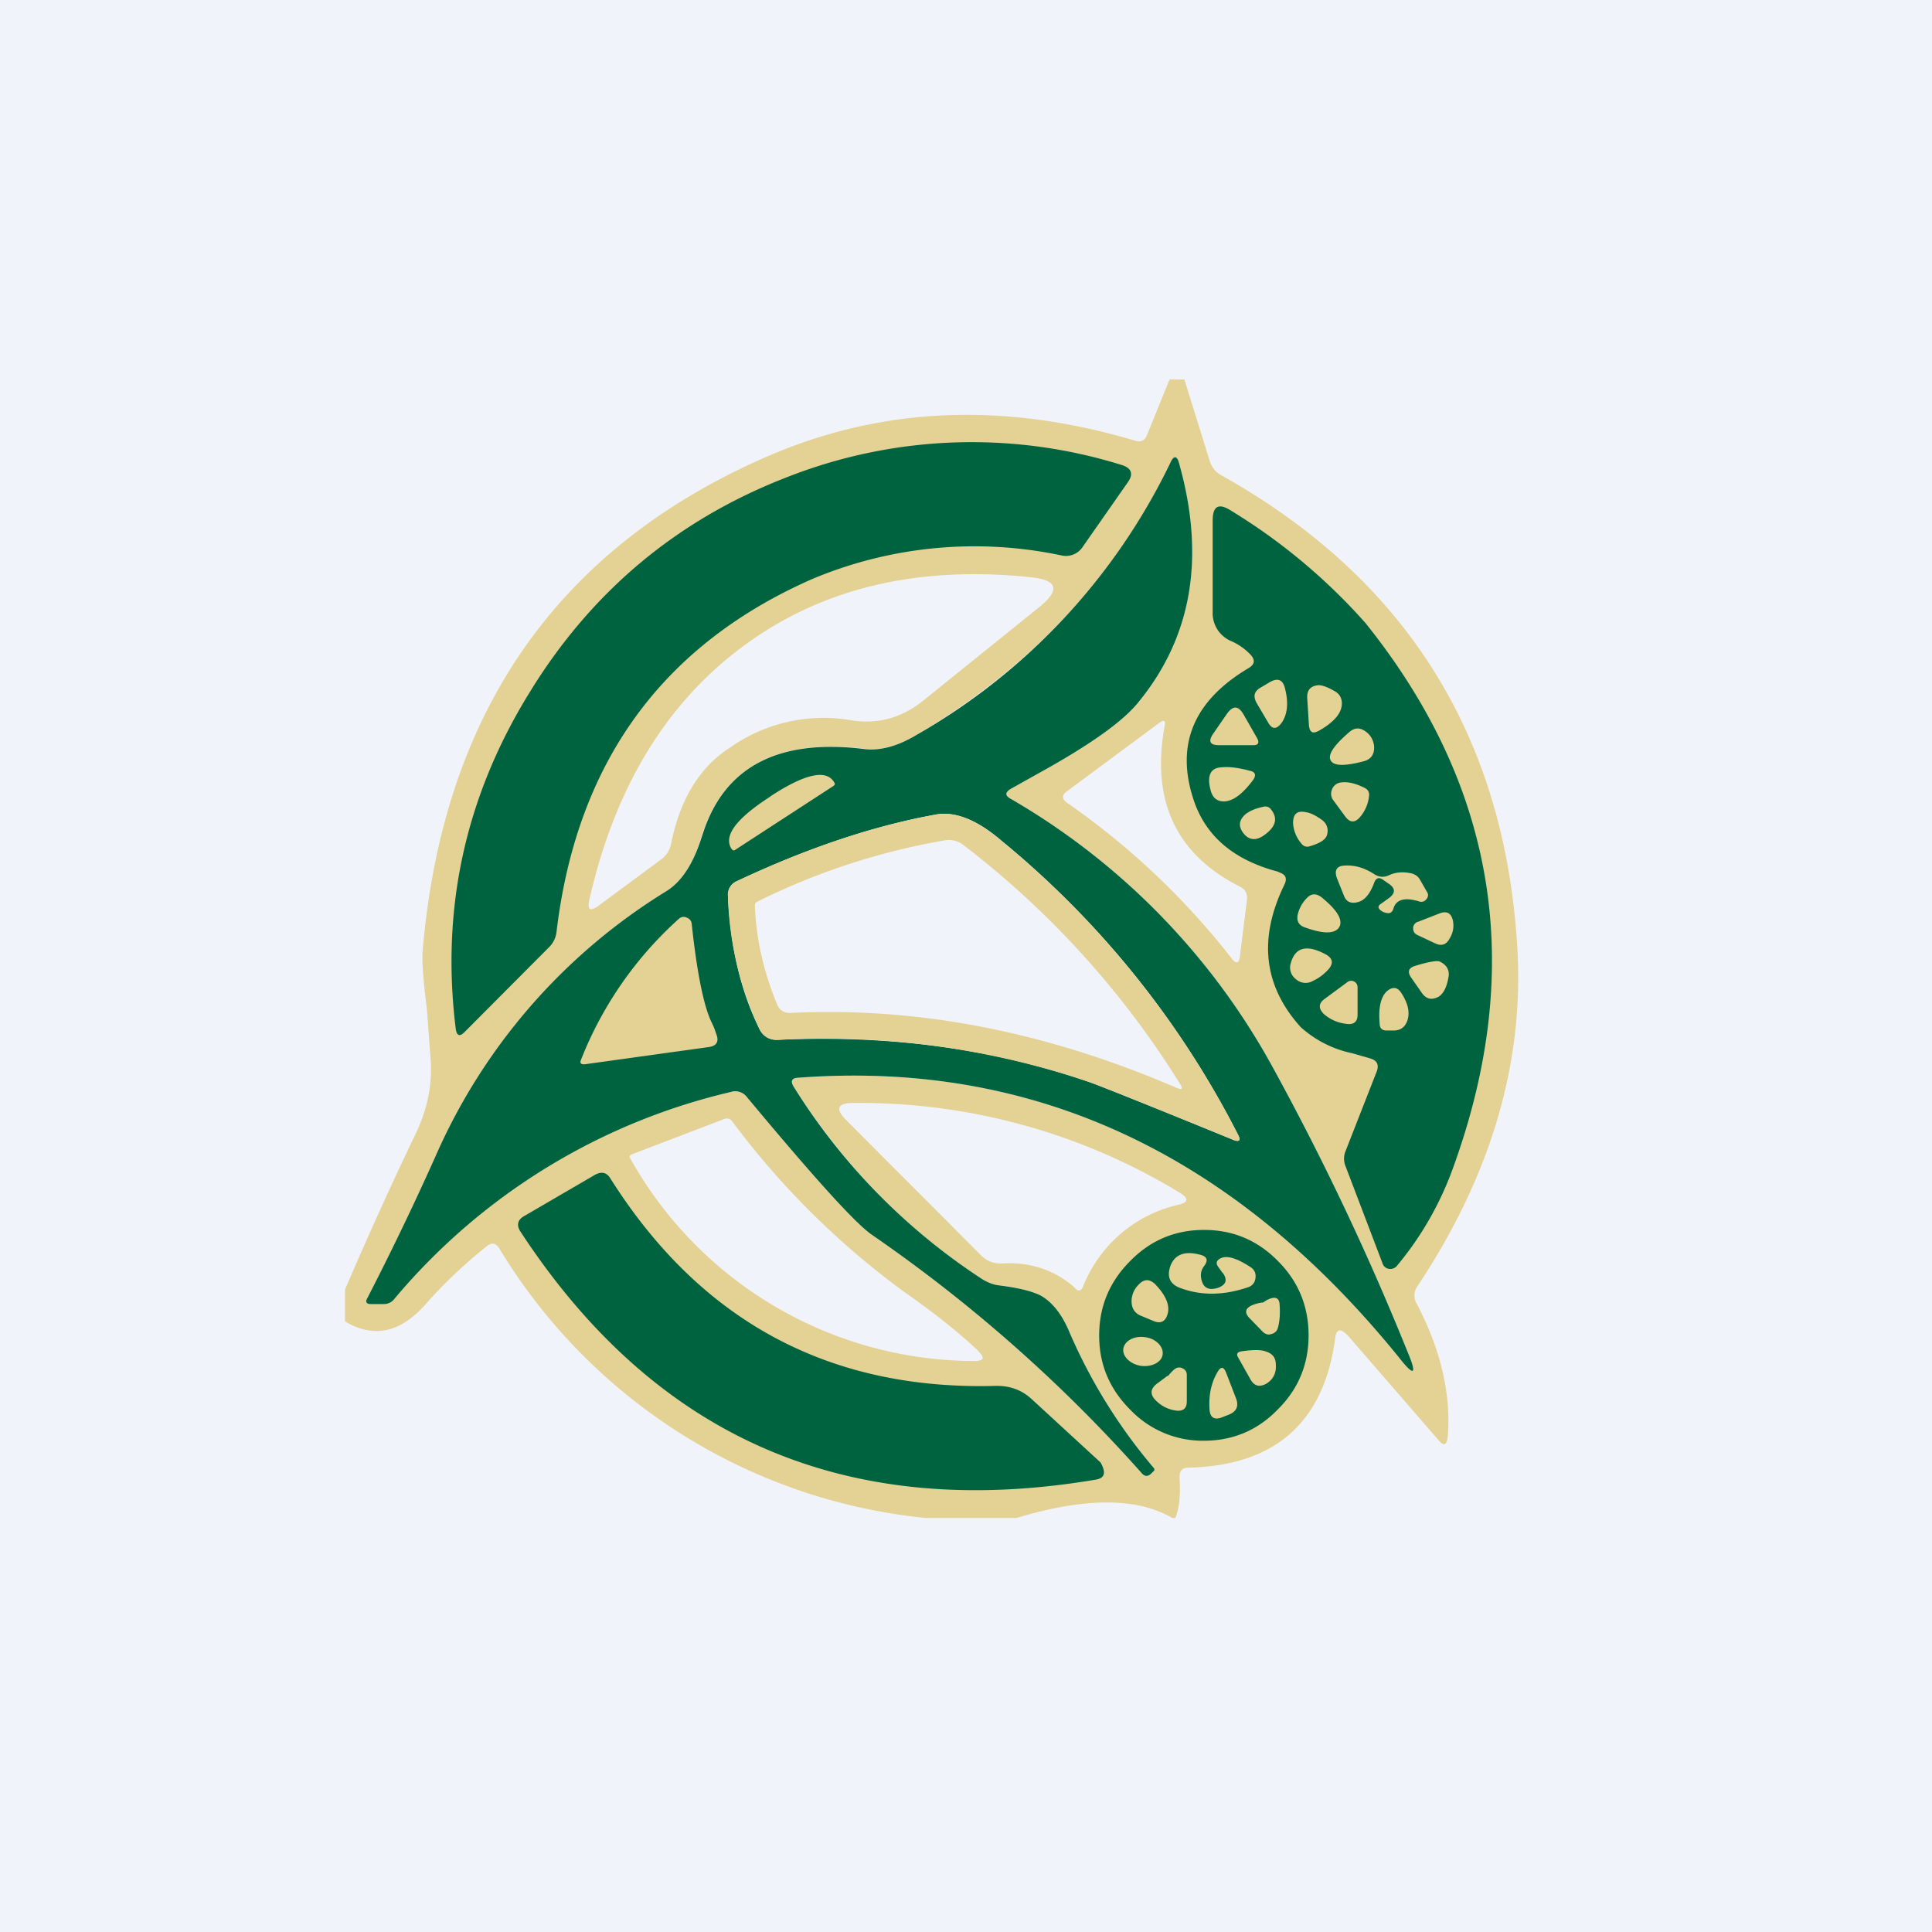 <!-- by TradeStack --><svg width="56" height="56" viewBox="0 0 56 56" xmlns="http://www.w3.org/2000/svg"><path fill="#F0F3FA" d="M0 0h56v56H0z"/><path d="m34.33 11 .74 2.38c.06.17.16.3.32.39 5.37 3 8.23 7.58 8.59 13.7.2 3.35-.77 6.62-2.9 9.82a.46.46 0 0 0-.01.51c.67 1.28.98 2.54.9 3.77-.02.3-.1.37-.25.2l-2.61-3.01c-.24-.28-.38-.26-.41.04-.33 2.44-1.75 3.68-4.24 3.74-.2 0-.28.1-.27.3.03.46 0 .85-.12 1.16h-.09c-1.02-.6-2.53-.6-4.52 0h-2.62a16.34 16.34 0 0 1-12.36-7.8c-.1-.17-.22-.2-.37-.08-.66.53-1.25 1.09-1.77 1.68-.73.83-1.51 1-2.34.5v-.92c.65-1.52 1.33-3.02 2.04-4.5.35-.72.5-1.46.44-2.2-.07-.9-.1-1.42-.12-1.54-.1-.8-.13-1.33-.11-1.57.58-6.88 3.88-11.65 9.9-14.3 3.33-1.47 6.9-1.64 10.74-.5.17.06.3 0 .36-.17l.65-1.6h.43Zm-5.04 11.87.75-.42c1.53-.84 2.52-1.54 2.97-2.1 1.54-1.9 1.92-4.2 1.17-6.91-.07-.24-.16-.25-.26-.02-1.56 3.26-4 5.89-7.35 7.88-.55.33-1.07.47-1.53.4-2.45-.29-4 .5-4.65 2.38l-.1.3c-.23.7-.56 1.2-.99 1.46a17.04 17.04 0 0 0-6.67 7.66 83.04 83.04 0 0 1-1.98 4.12c-.07.12-.03.18.1.18h.37c.12 0 .22-.05.3-.15a18.1 18.1 0 0 1 9.77-6c.19-.04.34 0 .46.15 1.94 2.33 3.14 3.66 3.62 3.99 2.9 2 5.5 4.3 7.83 6.92.09.1.17.1.25 0l.1-.1c.02 0 .02-.02.01-.04a15.63 15.63 0 0 1-2.48-4c-.21-.49-.48-.82-.8-1a3.59 3.59 0 0 0-1.2-.31 1.2 1.2 0 0 1-.52-.19c-2.19-1.42-4-3.29-5.46-5.58-.1-.15-.05-.24.12-.25 6.83-.52 12.64 2.19 17.44 8.12.43.54.52.5.25-.15a77.1 77.1 0 0 0-3.9-8.24 20.18 20.18 0 0 0-7.62-7.82c-.16-.1-.16-.19 0-.28Zm-8.2-1.15a4.7 4.7 0 0 1 3.54-.85c.78.14 1.5-.05 2.14-.57l3.35-2.7c.62-.5.54-.79-.25-.87-3.28-.34-6.05.32-8.3 1.98-2.25 1.65-3.75 4.11-4.49 7.38-.06.28.02.34.26.17l1.81-1.34a.73.73 0 0 0 .3-.45c.25-1.27.8-2.18 1.63-2.75Zm12.67-.69c.03-.14-.02-.17-.14-.09l-2.7 2c-.15.11-.14.22.01.33a21.87 21.87 0 0 1 4.77 4.51c.13.17.22.15.24-.07l.2-1.6c.03-.2-.04-.33-.2-.41-1.86-.94-2.58-2.5-2.18-4.67Zm-2.6 16.31c.1.1.18.08.23-.04a3.9 3.9 0 0 1 2.77-2.38c.29-.07.3-.18.05-.34a17.85 17.85 0 0 0-9.48-2.61c-.46 0-.53.17-.2.5l3.89 3.9c.18.19.4.27.65.25.82-.04 1.52.2 2.1.72Zm-2.8 1.82c-.55-.52-1.27-1.1-2.16-1.72a23.54 23.54 0 0 1-4.98-4.94c-.06-.08-.14-.1-.24-.06l-2.67 1.02c-.06.03-.08.07-.04.12a11.45 11.45 0 0 0 9.96 5.87c.29 0 .33-.09.12-.29Z" fill="#E4D194"/><path d="M30.77 16.1a12.15 12.15 0 0 0-7.22.68c-4.37 1.92-6.84 5.34-7.42 10.24a.74.74 0 0 1-.22.44l-2.43 2.44c-.15.16-.24.13-.27-.08-.43-3.47.27-6.7 2.11-9.7 1.8-2.96 4.3-5.05 7.47-6.28a14.62 14.62 0 0 1 9.73-.36c.28.09.34.26.17.5l-1.3 1.86a.58.58 0 0 1-.62.26Z" fill="#006340"/><path d="M29.29 22.87c-.16.1-.16.19 0 .28a20.18 20.18 0 0 1 7.62 7.82 77.13 77.13 0 0 1 3.9 8.24c.27.64.18.7-.25.15-4.8-5.93-10.61-8.64-17.44-8.12-.17.01-.21.1-.12.25a18.07 18.07 0 0 0 5.46 5.58c.16.1.33.17.52.19.57.07.97.18 1.2.3.32.19.59.52.8 1.01a15.63 15.63 0 0 0 2.48 4v.05l-.1.1c-.09.08-.17.08-.25 0a43.39 43.39 0 0 0-7.84-6.93c-.48-.33-1.68-1.66-3.62-3.99a.42.42 0 0 0-.46-.15 18.1 18.1 0 0 0-9.76 6 .38.38 0 0 1-.31.15h-.37c-.13 0-.17-.06-.1-.18a83.04 83.04 0 0 0 1.98-4.12 17.04 17.04 0 0 1 6.67-7.66c.43-.26.76-.75 1-1.46l.1-.3c.64-1.88 2.2-2.67 4.64-2.37.47.06.98-.08 1.53-.41a18.15 18.15 0 0 0 7.35-7.88c.1-.23.2-.22.26.02.76 2.71.37 5.01-1.17 6.9-.45.57-1.44 1.27-2.97 2.11l-.75.42Zm6.6 10.03a26.68 26.68 0 0 0-6.87-8.54c-.7-.6-1.34-.85-1.89-.75-1.83.33-3.75.98-5.77 1.93a.42.42 0 0 0-.26.43c.07 1.48.37 2.76.91 3.85.11.22.3.33.54.32 3.27-.15 6.3.27 9.07 1.24.33.12 1.71.67 4.13 1.66.17.07.22.02.14-.14Z" fill="#006340"/><path d="M37.06 25.27c-1.31-.34-2.14-1.05-2.48-2.14-.5-1.57.03-2.83 1.62-3.77.16-.1.19-.22.06-.37a1.7 1.7 0 0 0-.58-.41.88.88 0 0 1-.53-.85v-2.64c0-.42.17-.52.53-.29a17.1 17.1 0 0 1 3.9 3.26c3.81 4.75 4.65 10.02 2.52 15.84a9.37 9.37 0 0 1-1.6 2.78.25.25 0 0 1-.23.1.23.23 0 0 1-.2-.17L39 33.8a.57.57 0 0 1 0-.43l.9-2.3c.08-.2.02-.33-.18-.39l-.52-.15a3.21 3.21 0 0 1-1.5-.76c-1.08-1.2-1.23-2.57-.47-4.13.09-.19.03-.3-.17-.36Z" fill="#006340"/><path d="m36.75 20.93-.33-.56c-.1-.19-.07-.33.12-.44l.27-.16c.23-.13.38-.07.44.2.1.4.07.73-.1.98-.15.2-.28.2-.4-.02ZM38.23 21.18c-.18.1-.27.05-.29-.16l-.05-.79c-.01-.23.1-.35.33-.37.1 0 .25.05.44.16.14.07.21.17.23.3.04.3-.18.59-.66.86ZM36.44 21.4c.07.13.03.2-.11.2h-.99c-.27 0-.33-.11-.17-.34l.4-.58c.17-.23.32-.23.47.02l.4.7ZM39.76 21.4c.05.1.07.18.07.27 0 .2-.09.33-.28.39-.56.15-.89.15-.98-.02-.09-.17.1-.44.54-.82.15-.13.3-.14.47-.02.07.05.13.11.18.2ZM36.32 22.61c-.3.4-.57.61-.84.62-.2 0-.32-.1-.38-.29-.13-.45-.02-.69.32-.7.2-.02.47.01.8.1.17.03.2.13.1.27ZM21.3 24.64c-.03.02-.06.01-.09-.03l-.01-.01c-.23-.37.13-.86 1.08-1.48l.1-.07c.96-.62 1.56-.75 1.79-.39l.01.02c.03.04.02.07-.02.1l-2.86 1.86ZM39.56 22.84c.1.05.14.14.12.25a1.1 1.1 0 0 1-.24.57c-.16.2-.31.2-.46-.01l-.33-.45a.31.31 0 0 1-.04-.32.31.31 0 0 1 .26-.2c.2-.03.43.03.69.16ZM36.64 23.38a.2.2 0 0 1 .2.08c.19.24.15.46-.11.68-.28.24-.51.24-.69.01-.15-.2-.13-.37.05-.54.12-.1.3-.18.55-.23ZM37.73 24.46a1 1 0 0 1-.25-.6c0-.26.11-.37.36-.32.15.02.3.1.47.22.14.1.2.25.16.42-.03.15-.2.26-.51.35a.2.2 0 0 1-.23-.07ZM29.01 24.36a26.68 26.68 0 0 1 6.88 8.54c.08.16.03.2-.14.14-2.42-.99-3.8-1.54-4.13-1.66a23.95 23.95 0 0 0-9.07-1.24.53.53 0 0 1-.54-.32 9.69 9.69 0 0 1-.91-3.85c0-.2.08-.34.26-.43 2.02-.95 3.94-1.6 5.77-1.93.55-.1 1.18.15 1.88.75Zm-7.05 1.77c-.06.02-.08.07-.08.13.04.95.25 1.9.64 2.84.07.18.2.27.4.26 3.68-.18 7.4.54 11.18 2.17.17.07.2.03.1-.12a25.98 25.98 0 0 0-6.28-6.92.68.68 0 0 0-.55-.13 19.7 19.7 0 0 0-5.41 1.77ZM40.28 25.36c.18-.08.4-.1.65-.04.1.03.18.09.23.18l.2.35c.05.07.04.15-.02.22a.18.18 0 0 1-.2.06c-.42-.13-.67-.06-.75.2-.03.11-.1.16-.21.13a.35.35 0 0 1-.17-.08c-.07-.06-.07-.12 0-.17l.25-.18c.19-.14.19-.28 0-.41l-.16-.11c-.13-.1-.22-.06-.27.08-.13.35-.3.54-.53.57-.17.03-.29-.04-.35-.21l-.2-.5c-.08-.23 0-.35.22-.36.29-.02.57.06.85.24.15.1.3.11.46.03ZM38.82 26.87c-.12.2-.45.21-1 .01-.18-.06-.25-.2-.2-.39a1 1 0 0 1 .26-.46c.13-.14.28-.14.44-.01.45.37.61.65.5.85ZM41.1 26.72l.64-.25c.2-.07.32 0 .37.2a.7.7 0 0 1-.09.53c-.1.19-.24.23-.43.14l-.51-.24c-.08-.04-.12-.1-.12-.2a.2.2 0 0 1 .13-.18ZM20.65 29.69c.02.03.06.12.11.28.09.22.01.35-.22.38l-3.6.5c-.1 0-.14-.03-.1-.13a10.8 10.8 0 0 1 2.84-4.09.2.2 0 0 1 .23-.03c.08.03.13.09.14.18.16 1.5.37 2.47.6 2.9ZM38.44 27.67c.19.11.21.25.08.41-.12.14-.27.26-.46.35a.42.42 0 0 1-.5-.05.42.42 0 0 1-.14-.48c.13-.45.47-.53 1.02-.23ZM41.04 27.99c.39-.12.62-.15.69-.12.21.1.3.26.25.48-.05.27-.14.45-.28.54-.19.1-.35.08-.48-.1l-.3-.43c-.14-.19-.1-.31.12-.37ZM39.35 28.62v.79c0 .2-.1.29-.3.27-.28-.03-.5-.13-.69-.3-.15-.16-.14-.3.04-.43l.65-.48a.18.18 0 0 1 .2-.02c.06.03.1.09.1.17ZM39.99 29.67c-.04-.45.03-.76.2-.93.17-.15.32-.14.44.06.19.3.24.56.16.79-.07.19-.2.28-.4.28h-.2c-.12 0-.2-.06-.2-.2Z" fill="#E4D194"/><path d="m29.91 40.56 1.99 1.83c.17.3.12.46-.15.5-7.19 1.21-12.74-1.19-16.67-7.2-.11-.18-.08-.33.11-.44l2.06-1.2c.19-.1.34-.07.45.12 2.62 4.14 6.35 6.14 11.19 6 .39 0 .73.12 1.02.39ZM37.93 38.7c0 .85-.3 1.57-.9 2.16-.58.6-1.3.9-2.13.9a2.9 2.9 0 0 1-2.14-.9c-.6-.6-.9-1.31-.9-2.15 0-.84.3-1.56.9-2.16.59-.6 1.3-.9 2.14-.9.84 0 1.55.3 2.14.9.6.6.89 1.32.89 2.16Z" fill="#006340"/><path d="m35.44 36.9-.13-.18c-.08-.11-.05-.2.1-.26.18-.07.46.02.84.27a.3.3 0 0 1 .14.31.3.3 0 0 1-.21.27c-.7.24-1.35.25-1.95.03-.32-.11-.42-.33-.3-.66.13-.32.41-.43.86-.31.2.05.24.16.11.33-.1.13-.12.29-.05.47.05.14.16.2.3.19a1 1 0 0 0 .15-.03c.24-.09.29-.23.14-.44ZM33.46 38.3l-.36-.15c-.22-.08-.31-.24-.3-.47a.68.68 0 0 1 .22-.46c.15-.15.3-.15.46 0 .32.33.44.63.36.88-.06.2-.19.27-.38.2ZM36.62 37.75a.7.7 0 0 1 .2-.11c.17-.06.26 0 .27.17.02.28 0 .5-.05.68-.03.1-.1.16-.2.18-.08.03-.17 0-.24-.07l-.37-.38c-.17-.17-.14-.3.07-.39.1-.04.21-.07.32-.08ZM33.07 39.59c.31.04.6-.1.63-.33.03-.23-.2-.46-.5-.5-.32-.05-.6.1-.64.33-.03.23.2.45.51.5ZM35.89 39.35c-.06-.1-.03-.16.09-.18.33-.05.57-.05.7 0 .2.06.3.18.3.38.02.25-.08.44-.28.56-.19.1-.34.07-.45-.12l-.36-.64ZM35.54 39.79l.29.75c.08.22.01.37-.2.46l-.23.09c-.2.07-.32 0-.34-.22-.03-.4.04-.78.23-1.1.1-.17.18-.16.25.02ZM33.86 39.88c.08-.1.15-.17.21-.21a.2.2 0 0 1 .22 0c.07.03.11.1.11.18v.77c0 .2-.1.28-.28.27a1 1 0 0 1-.62-.3c-.17-.17-.16-.33.03-.48l.31-.23h.02Z" fill="#E4D194"/></svg>